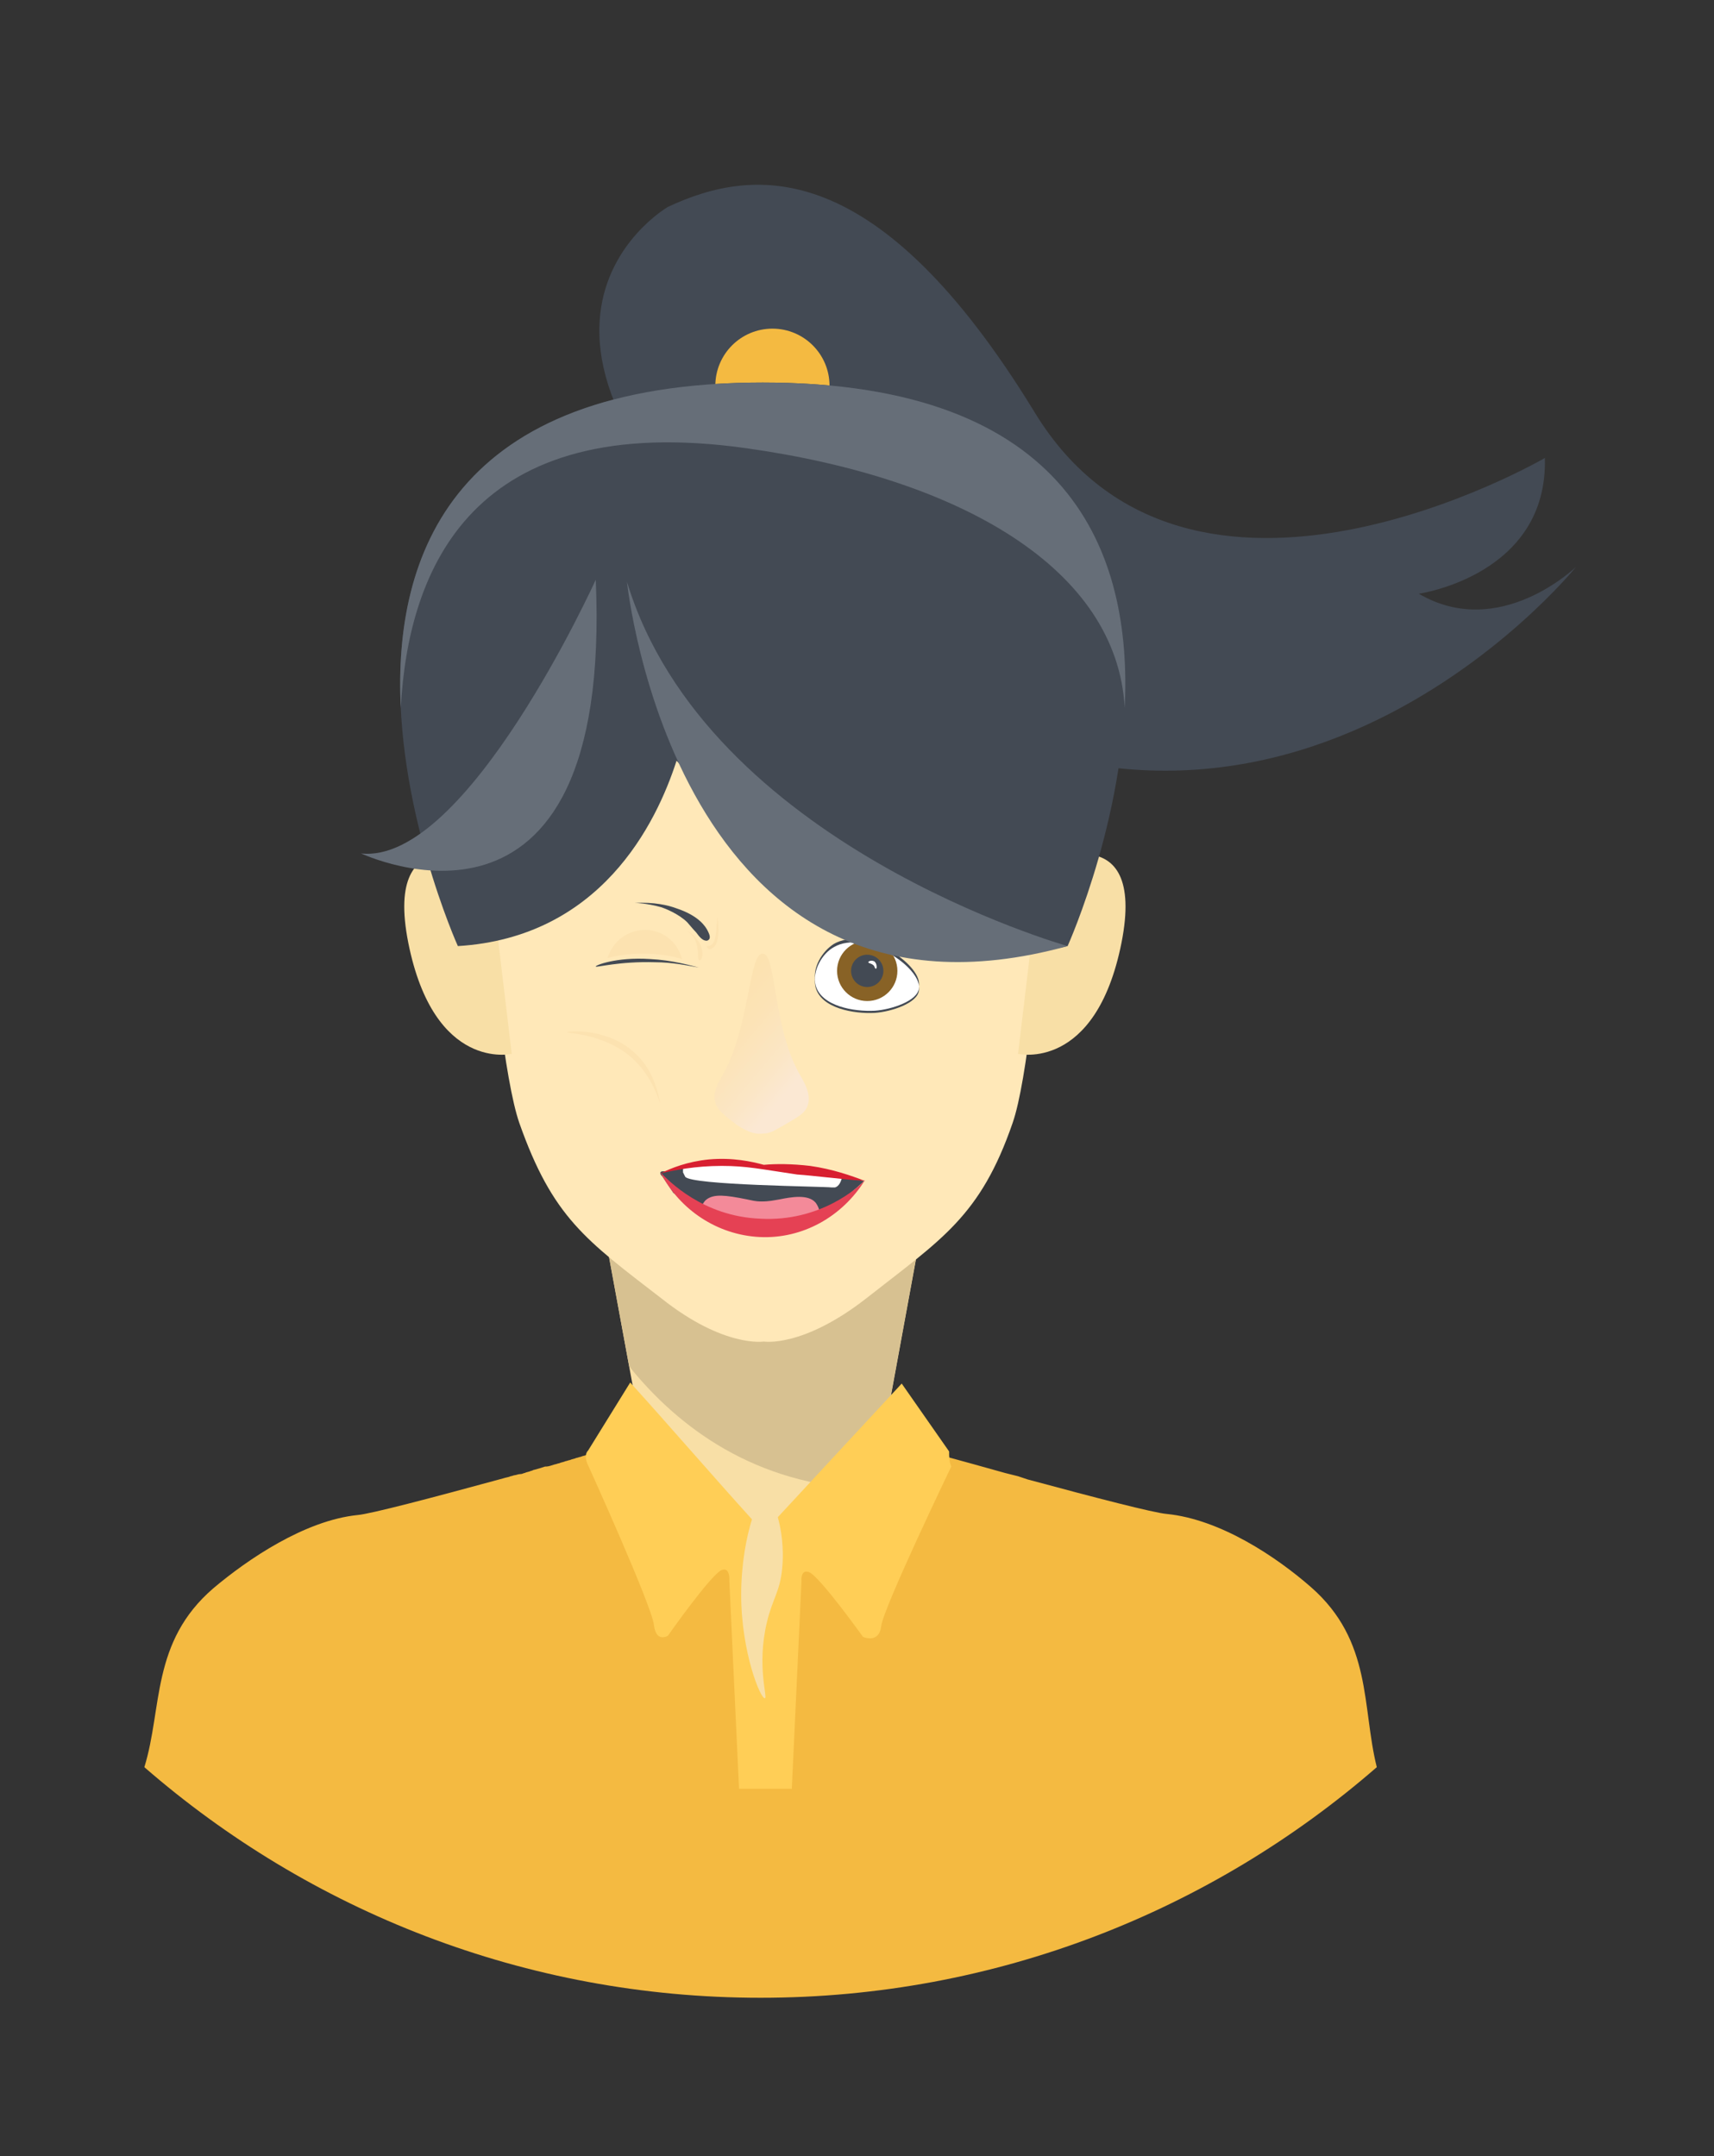 <?xml version="1.0" encoding="utf-8"?>
<!-- Generator: Adobe Illustrator 20.0.0, SVG Export Plug-In . SVG Version: 6.00 Build 0)  -->
<svg version="1.0" id="Layer_1" xmlns="http://www.w3.org/2000/svg" xmlns:xlink="http://www.w3.org/1999/xlink" x="0px" y="0px"
	 viewBox="0 0 159.1 200.1" style="enable-background:new 0 0 159.1 200.1;" xml:space="preserve">
<rect x="0" y="0" width="159.1" height="200.1" fill="#333333" stroke="none"/>
<style type="text/css">
	.st0{fill:#F4BA41;}
	.st1{fill:#F8DFA6;}
	.st2{fill:#D7C191;}
	.st3{fill:#FFCE56;}
	.st4{fill:#FFE8B8;}
	.st5{fill:#434A54;}
	.st6{fill:#FFFFFF;}
	.st7{clip-path:url(#SVGID_2_);}
	.st8{fill:#886226;}
	.st9{fill:url(#SVGID_3_);}
	.st10{fill:#F38A99;}
	.st11{fill:#D81F30;}
	.st12{fill:#E54154;}
	.st13{fill:#666E78;}
	.st14{fill:#FCE2B0;}
</style>
<g>
	<g>
		<path id="_x34__35_" class="st0" d="M121.7,147.3c-3.2-2.8-8.4-6.3-13.4-6.8c-1.2-0.1-6.6-1.5-12.9-3.2c-0.3-0.1-0.6-0.2-0.9-0.3
			c0,0,0,0,0,0c-0.4-0.1-0.8-0.2-1.2-0.3c-3.9-1.1-8-2.2-11.6-3.2c-0.1,0-0.2,0-0.2-0.1c-0.2-0.1-0.4-0.1-0.6-0.2
			c-0.1,0-0.2-0.1-0.3-0.1c-0.2,0-0.4-0.1-0.5-0.1c-0.1,0-0.2-0.1-0.3-0.1c-0.2,0-0.3-0.1-0.5-0.1c-0.3-0.1-0.6-0.2-0.9-0.2
			c-0.1,0-0.1,0-0.2,0c-0.1,0-0.2-0.1-0.3-0.1c-0.2,0-0.3-0.1-0.5-0.1c-2.4-0.7-4.3-1.2-5.4-1.5c0,0,0,0,0,0
			c-0.2-0.1-0.3-0.1-0.5-0.1c0,0-0.1,0-0.1,0c-0.1,0-0.2-0.1-0.3-0.1c-0.1,0-0.2-0.1-0.2-0.1s-0.1,0-0.3,0.1c0,0,0,0,0,0
			c0,0-0.1,0-0.1,0c0,0-0.1,0-0.1,0c-0.1,0-0.1,0-0.2,0.1c-0.1,0-0.2,0.1-0.4,0.1c-0.1,0-0.1,0-0.2,0c0,0-0.1,0-0.1,0
			c-0.2,0.1-0.4,0.1-0.6,0.2c0,0-0.1,0-0.2,0c0,0,0,0,0,0c-0.1,0-0.3,0.1-0.5,0.1c-0.1,0-0.1,0-0.2,0.1c-0.1,0-0.1,0-0.2,0.1
			c0,0,0,0-0.1,0c0,0,0,0,0,0c-0.1,0-0.3,0.1-0.4,0.1c0,0,0,0,0,0c0,0,0,0-0.1,0c0,0-0.1,0-0.1,0c-0.1,0-0.2,0-0.2,0.1
			c-0.4,0.1-0.9,0.2-1.4,0.4c-0.1,0-0.1,0-0.2,0.1c-0.2,0-0.3,0.1-0.5,0.1c0,0-0.1,0-0.1,0c-0.2,0-0.3,0.1-0.5,0.1
			c-0.1,0-0.2,0.1-0.3,0.1c-0.1,0-0.3,0.1-0.4,0.1c-0.1,0-0.2,0-0.3,0.1c-0.3,0.1-0.5,0.1-0.8,0.2c-0.2,0-0.3,0.1-0.5,0.1
			c-0.1,0-0.2,0.1-0.3,0.1c-0.2,0.1-0.4,0.1-0.5,0.2c-0.1,0-0.2,0.1-0.4,0.1c-0.2,0-0.3,0.1-0.5,0.1c-0.1,0-0.2,0.1-0.4,0.1
			c-0.1,0-0.2,0.1-0.4,0.1c-0.1,0-0.1,0-0.2,0.1c0,0,0,0,0,0c-0.1,0-0.2,0.1-0.3,0.1c-0.1,0-0.3,0.1-0.4,0.1c0,0,0,0-0.1,0
			c-0.1,0-0.2,0.1-0.4,0.1c-0.1,0-0.2,0.1-0.3,0.1c-0.2,0.1-0.5,0.1-0.7,0.2c-0.1,0-0.2,0.1-0.3,0.1c-0.2,0.1-0.4,0.1-0.6,0.2
			c-0.1,0-0.2,0.1-0.4,0.1c-0.2,0.1-0.5,0.1-0.7,0.2c-0.1,0-0.2,0.1-0.3,0.1c-0.1,0-0.1,0-0.2,0c0,0,0,0,0,0
			c-0.2,0.1-0.4,0.1-0.6,0.2c-0.1,0-0.3,0.1-0.4,0.1c-0.2,0.1-0.4,0.1-0.6,0.2c-0.1,0-0.3,0.1-0.4,0.1c-0.2,0.1-0.4,0.1-0.6,0.2
			c-0.1,0-0.3,0.1-0.4,0.1c-0.3,0.1-0.6,0.2-0.8,0.2c0,0-0.1,0-0.1,0c-0.3,0.1-0.6,0.2-1,0.3c-0.1,0-0.2,0.1-0.3,0.1
			c-0.2,0.1-0.4,0.1-0.6,0.2c0,0,0,0,0,0c-0.1,0-0.2,0.1-0.4,0.1c-0.2,0-0.4,0.1-0.5,0.1c-0.1,0-0.3,0.1-0.4,0.1
			c-0.2,0.1-0.4,0.1-0.7,0.2c-6.6,1.8-12.3,3.3-13.5,3.4c-4.9,0.5-10.2,4.1-13.4,6.8c-5.8,5-4.7,11.1-6.4,16.6
			c15.3,13.3,35.3,21.4,57.2,21.4s41.9-8.1,57.2-21.4C126.4,158.4,127.4,152.3,121.7,147.3z"/>
		<path id="_x33__35_" class="st1" d="M70.8,96.5l-18.4-2.4l7.1,38.7c4.9,3.4,6.6,7,7.3,8.9c0.8,2.2,1.2,5.1,1.3,6.1
			c0.4,3,0.3,3.9,0.7,6.5c0.1,0.8,1.1,6.1,2.1,6.1c1.1,0-0.3-7.8,3.7-16.3c2.6-5.4,7.5-11.3,7.5-11.3l0,0l7.1-38.7L70.8,96.5z"/>
		<path id="_x32__24_" class="st2" d="M85.6,100.6L55.3,110l3.1,16.8c4.6,5.7,11.7,11,22.2,11.4c1.2-2.9,1.5-5.5,1.5-5.5l5.3-28.8
			C86.4,101.9,85.6,100.6,85.6,100.6z"/>
		<path id="_x31__24_" class="st3" d="M88.1,134.7l-4.4-6.3c-3.8,4.1-7.7,8.3-11.5,12.4c0.3,1.1,0.6,2.8,0.4,4.8
			c-0.2,2.1-0.9,2.8-1.4,4.9c-1,4.1,0.1,7.1-0.2,7.1c-0.4,0.1-2.2-4.3-2.2-9.6c0-2.9,0.5-5.4,1-7c-3.8-4.2-7.5-8.5-11.3-12.7
			l-3.9,6.3c-0.5,0.5,0,1.4,0,1.4s5.9,13,6.1,14.8c0.2,1.7,1.3,1,1.3,1s4-5.7,5-6.1c0.8-0.3,0.7,1,0.7,1l0.9,19.3h4.9l0.9-19.3
			c0,0-0.1-1.1,0.7-0.8c1,0.4,5,6,5,6s1.5,0.7,1.7-1c0.2-1.7,6.5-14.8,6.5-14.8C88.1,135.6,88.1,135.2,88.1,134.7z"/>
		<path id="face_10_" class="st4" d="M70.8,58.8H43.4c0,0,2.1,37.6,4.8,45.4c3.1,8.8,6.2,10.9,13.2,16.3c5.8,4.6,9.5,4,9.5,4
			s3.6,0.6,9.5-4c7-5.5,10.6-7.6,13.6-16.3c2.7-7.8,4.4-45.4,4.4-45.4H70.8z"/>
		<path id="ear_47_" class="st1" d="M45.4,80.2c0,0-9.9-4.8-7.5,7.3c2.4,12,9.6,10.3,9.6,10.3L45.4,80.2z"/>
		<path id="ear_15_" class="st1" d="M96.6,80.2c0,0,9.9-4.8,7.5,7.3c-2.4,12-9.6,10.3-9.6,10.3L96.6,80.2z"/>
		<g>
			<g>
				<g>
					<path class="st5" d="M75.7,91.6c0.5,2,3.6,2.5,5.5,2.4c1.5-0.1,4-0.9,4.1-2.1c0.2-1.9-5-5.5-7.9-3.8
						C76.3,88.8,75.4,90.3,75.7,91.6z"/>
					<path class="st5" d="M75.7,91.1c0.5,2,3.6,2.5,5.5,2.4c1.5-0.1,4-0.9,4.1-2.1c0.2-1.9-5-5.5-7.9-3.8
						C76.3,88.3,75.4,89.8,75.7,91.1z"/>
					<path class="st1" d="M85.9,88.7c0.1-0.1-1.6-2.9-4.8-3.5c-2.1-0.4-3.9,0.4-4.7,0.8c1.1-0.4,2.6-0.7,4.2-0.4
						C83.9,86.1,85.9,88.8,85.9,88.7z"/>
				</g>
				<path class="st6" d="M75.7,91.4c0.5,2,3.6,2.5,5.5,2.4c1.5-0.1,4-0.9,4.1-2.1c0.2-1.9-5-5.5-7.9-3.8
					C76.3,88.5,75.4,90.1,75.7,91.4z"/>
			</g>
			<g>
				<defs>
					<path id="SVGID_1_" d="M75.7,91.4c0.5,2,3.6,2.5,5.5,2.4c1.5-0.1,4-0.9,4.1-2.1c0.2-1.9-5-5.5-7.9-3.8
						C76.3,88.5,75.4,90.1,75.7,91.4z"/>
				</defs>
				<clipPath id="SVGID_2_">
					<use xlink:href="#SVGID_1_"  style="overflow:visible;"/>
				</clipPath>
				<g class="st7">
					<circle class="st8" cx="80.5" cy="90.1" r="2.8"/>
					<circle class="st5" cx="80.5" cy="90.1" r="1.5"/>
					<path class="st6" d="M81.3,89.4c0.1,0.2,0.1,0.5,0,0.5c-0.1,0-0.1-0.2-0.2-0.3c-0.2-0.2-0.5-0.2-0.5-0.3c0-0.1,0.3-0.2,0.5-0.1
						C81.2,89.2,81.3,89.4,81.3,89.4z"/>
				</g>
			</g>
		</g>
		<g>
			<path class="st5" d="M58.9,83.8c1.8-0.1,3.1,0.2,3.9,0.5c2.1,0.7,2.7,1.7,2.9,2.1c0.1,0.2,0.3,0.6,0.1,0.8
				c-0.1,0.1-0.2,0.1-0.2,0.1c-0.1,0-0.3,0-0.6-0.3c-0.2-0.2-0.3-0.4-0.5-0.6c0,0-0.2-0.2-0.7-0.8c-0.8-0.8-2.1-1.3-2.4-1.4
				C60,83.8,58.9,83.8,58.9,83.8z"/>
			<g>
				<path class="st5" d="M55.3,89.7c-0.1-0.1,1.9-0.9,5-0.7c2.1,0.1,3.8,0.6,4.6,0.8c-1.1-0.2-2.5-0.5-4.1-0.5
					C57.5,89.2,55.4,89.8,55.3,89.7z"/>
			</g>
		</g>
		<linearGradient id="SVGID_3_" gradientUnits="userSpaceOnUse" x1="66.574" y1="93.763" x2="74.074" y2="100.096">
			<stop  offset="8.071588e-03" style="stop-color:#FCE2B0"/>
			<stop  offset="0.331" style="stop-color:#FCE3B6"/>
			<stop  offset="0.743" style="stop-color:#FBE6C5"/>
			<stop  offset="1" style="stop-color:#FBE8D3"/>
		</linearGradient>
		<path class="st9" d="M66.4,102.3c-0.3-1,0.4-2,0.6-2.4c2.6-4.4,2.5-11.5,3.8-11.4c1.3,0,0.9,7.1,3.6,11.5c0.2,0.4,0.9,1.5,0.6,2.5
			c-0.2,0.8-1,1.2-2.2,1.9c-0.9,0.5-1.3,0.8-2,0.8c-0.9,0.1-1.6-0.3-2.4-0.8C67.4,103.6,66.6,103.1,66.4,102.3z"/>
		<path class="st5" d="M61.5,109.2c-0.1-0.1-0.2-0.2-0.2-0.3c0,0,0-0.1,0-0.1c0.1-0.1,0.1-0.1,0.3-0.1c0.1,0,0.1,0,0.2,0
			c0.4-0.1,1.1-0.4,1.1-0.4c0.3-0.1,0.8-0.2,1.8-0.1c2.9,0,5.8,0,8.7,0l6.2,1.2c0.3,0.1,0.4,0.2,0.5,0.2c0,0,0.1,0,0.1,0
			c0,0,0,0-0.1,0.1c-0.1,0.1-0.1,0.1-0.1,0.1c-0.2,0.2-2.2,1.9-2.2,1.9l0,0l-6.5,2.4l-5.7-1.3l-3.1-2.1L61.5,109.2z"/>
		<path class="st10" d="M65,112.4c0.1-0.3,0.2-0.8,0.6-1.1c0.7-0.5,1.7-0.4,3.7,0c0.5,0.1,0.8,0.2,1.4,0.2c0.7,0,1.1-0.1,1.7-0.2
			c1-0.2,2.6-0.5,3.3,0.3c0.3,0.4,0.4,0.8,0.4,1.2c-0.9,0.5-2.7,1.4-5.2,1.4C67.9,114.1,65.8,112.9,65,112.4z"/>
		<path class="st6" d="M63.4,108.3c0,0.1,0,0.3,0,0.5c0,0,0.1,0.2,0.2,0.4c0.5,0.8,12.9,0.9,13.6,1c0,0,0.1,0,0.3,0
			c0.4-0.1,0.6-0.6,0.7-1.1c-2.5-0.3-5.1-0.6-7.7-0.9c-1.4-0.1-2.8-0.3-4.1-0.4C65.4,108,64.4,108.1,63.4,108.3z"/>
		<g>
			<g>
				<path class="st11" d="M80.3,109.6c-1.3-0.5-3-1.1-5.1-1.4c-1.7-0.2-3.2-0.2-4.3-0.1c-1.1-0.3-2.9-0.7-5.1-0.5
					c-2,0.2-3.5,0.8-4.5,1.3c1.3-0.3,3.2-0.7,5.7-0.7c2.3,0,3.6,0.3,7,0.8C75.5,109.1,77.7,109.4,80.3,109.6z"/>
				<path class="st12" d="M70.6,113.1c-5.4-0.2-8.6-3.6-9.3-4.3c1.8,3.5,5.3,5.8,9.2,6c4,0.2,7.7-1.9,9.8-5.3
					C79.7,110.2,76.1,113.4,70.6,113.1z"/>
			</g>
		</g>
	</g>
	<path id="_x36__12_" class="st5" d="M62,19.2c0,0-22.2,12.8,16.3,41.4c38.5,28.6,68-8,68-8s-7.1,6.9-14.6,2.5c0,0,12-1.7,11.7-12.6
		c0,0-33.1,19.3-47.4-4.3C81.5,14.5,70.1,15.4,62,19.2z"/>
	<circle id="_x35__10_" class="st0" cx="71.7" cy="35.8" r="5.3"/>
	<path id="_x34__15_" class="st5" d="M70.8,35.5c-51.9,0-28.3,52.3-28.3,52.3C55.7,87,60.9,76.5,62.8,70.6
		c7.6,8.3,21.8,20.7,36.3,17.2C99.1,87.8,122.7,35.5,70.8,35.5z"/>
	<path id="_x33__15_" class="st13" d="M58.2,54c0,0,4.5,43.8,40.9,33.8C99.1,87.8,65.6,78.4,58.2,54z"/>
	<path id="_x32__23_" class="st13" d="M55.3,53.8c0,0-12,26.5-21.8,25.4C33.6,79.2,56.9,90.4,55.3,53.8z"/>
	<path id="_x31__23_" class="st13" d="M69.3,41.6c19.9,2.8,34.4,11.2,35.1,24.1c0.7-14.3-4.9-30.2-33.6-30.2s-34.3,16-33.6,30.2
		C37.9,52.8,43.8,38,69.3,41.6z"/>
	<path class="st14" d="M52.6,95.8c0-0.1,3.7-0.5,6.3,1.9c1.8,1.6,2.2,3.8,2.4,4.8c-0.4-1.3-1.1-2.8-2.4-4.1
		C56.3,95.9,52.6,95.9,52.6,95.8z"/>
</g>
<path class="st14" d="M66.6,85.1c0,0.4-0.1,0.8-0.1,1.1c-0.1,1.2-0.3,1.4-0.5,1.5c-0.1,0.1-0.3,0.1-0.4,0.1c0,0.1,0.1,0.2,0.2,0.3
	c0.1,0,0.2,0,0.3-0.1C67,87.6,66.6,85.1,66.6,85.1z"/>
<path class="st14" d="M63.8,86.4c0,0,0.5,0.2,0.9,0.8c0.1,0.1,0.5,0.6,0.5,1.3c0,0.1,0,0.5-0.2,0.6c0,0-0.1,0.1-0.1,0
	c-0.1,0-0.1-0.3-0.1-0.5c0,0,0-0.6-0.2-1.2C64.4,86.8,63.8,86.4,63.8,86.4z"/>
<path class="st14" d="M56.4,88.9c0.9-0.2,1.9-0.4,3.2-0.4c1.5,0,2.7,0.2,3.7,0.5c-0.4-1.6-1.8-2.7-3.4-2.7
	C58.3,86.3,56.9,87.3,56.4,88.9z"/>
</svg>
